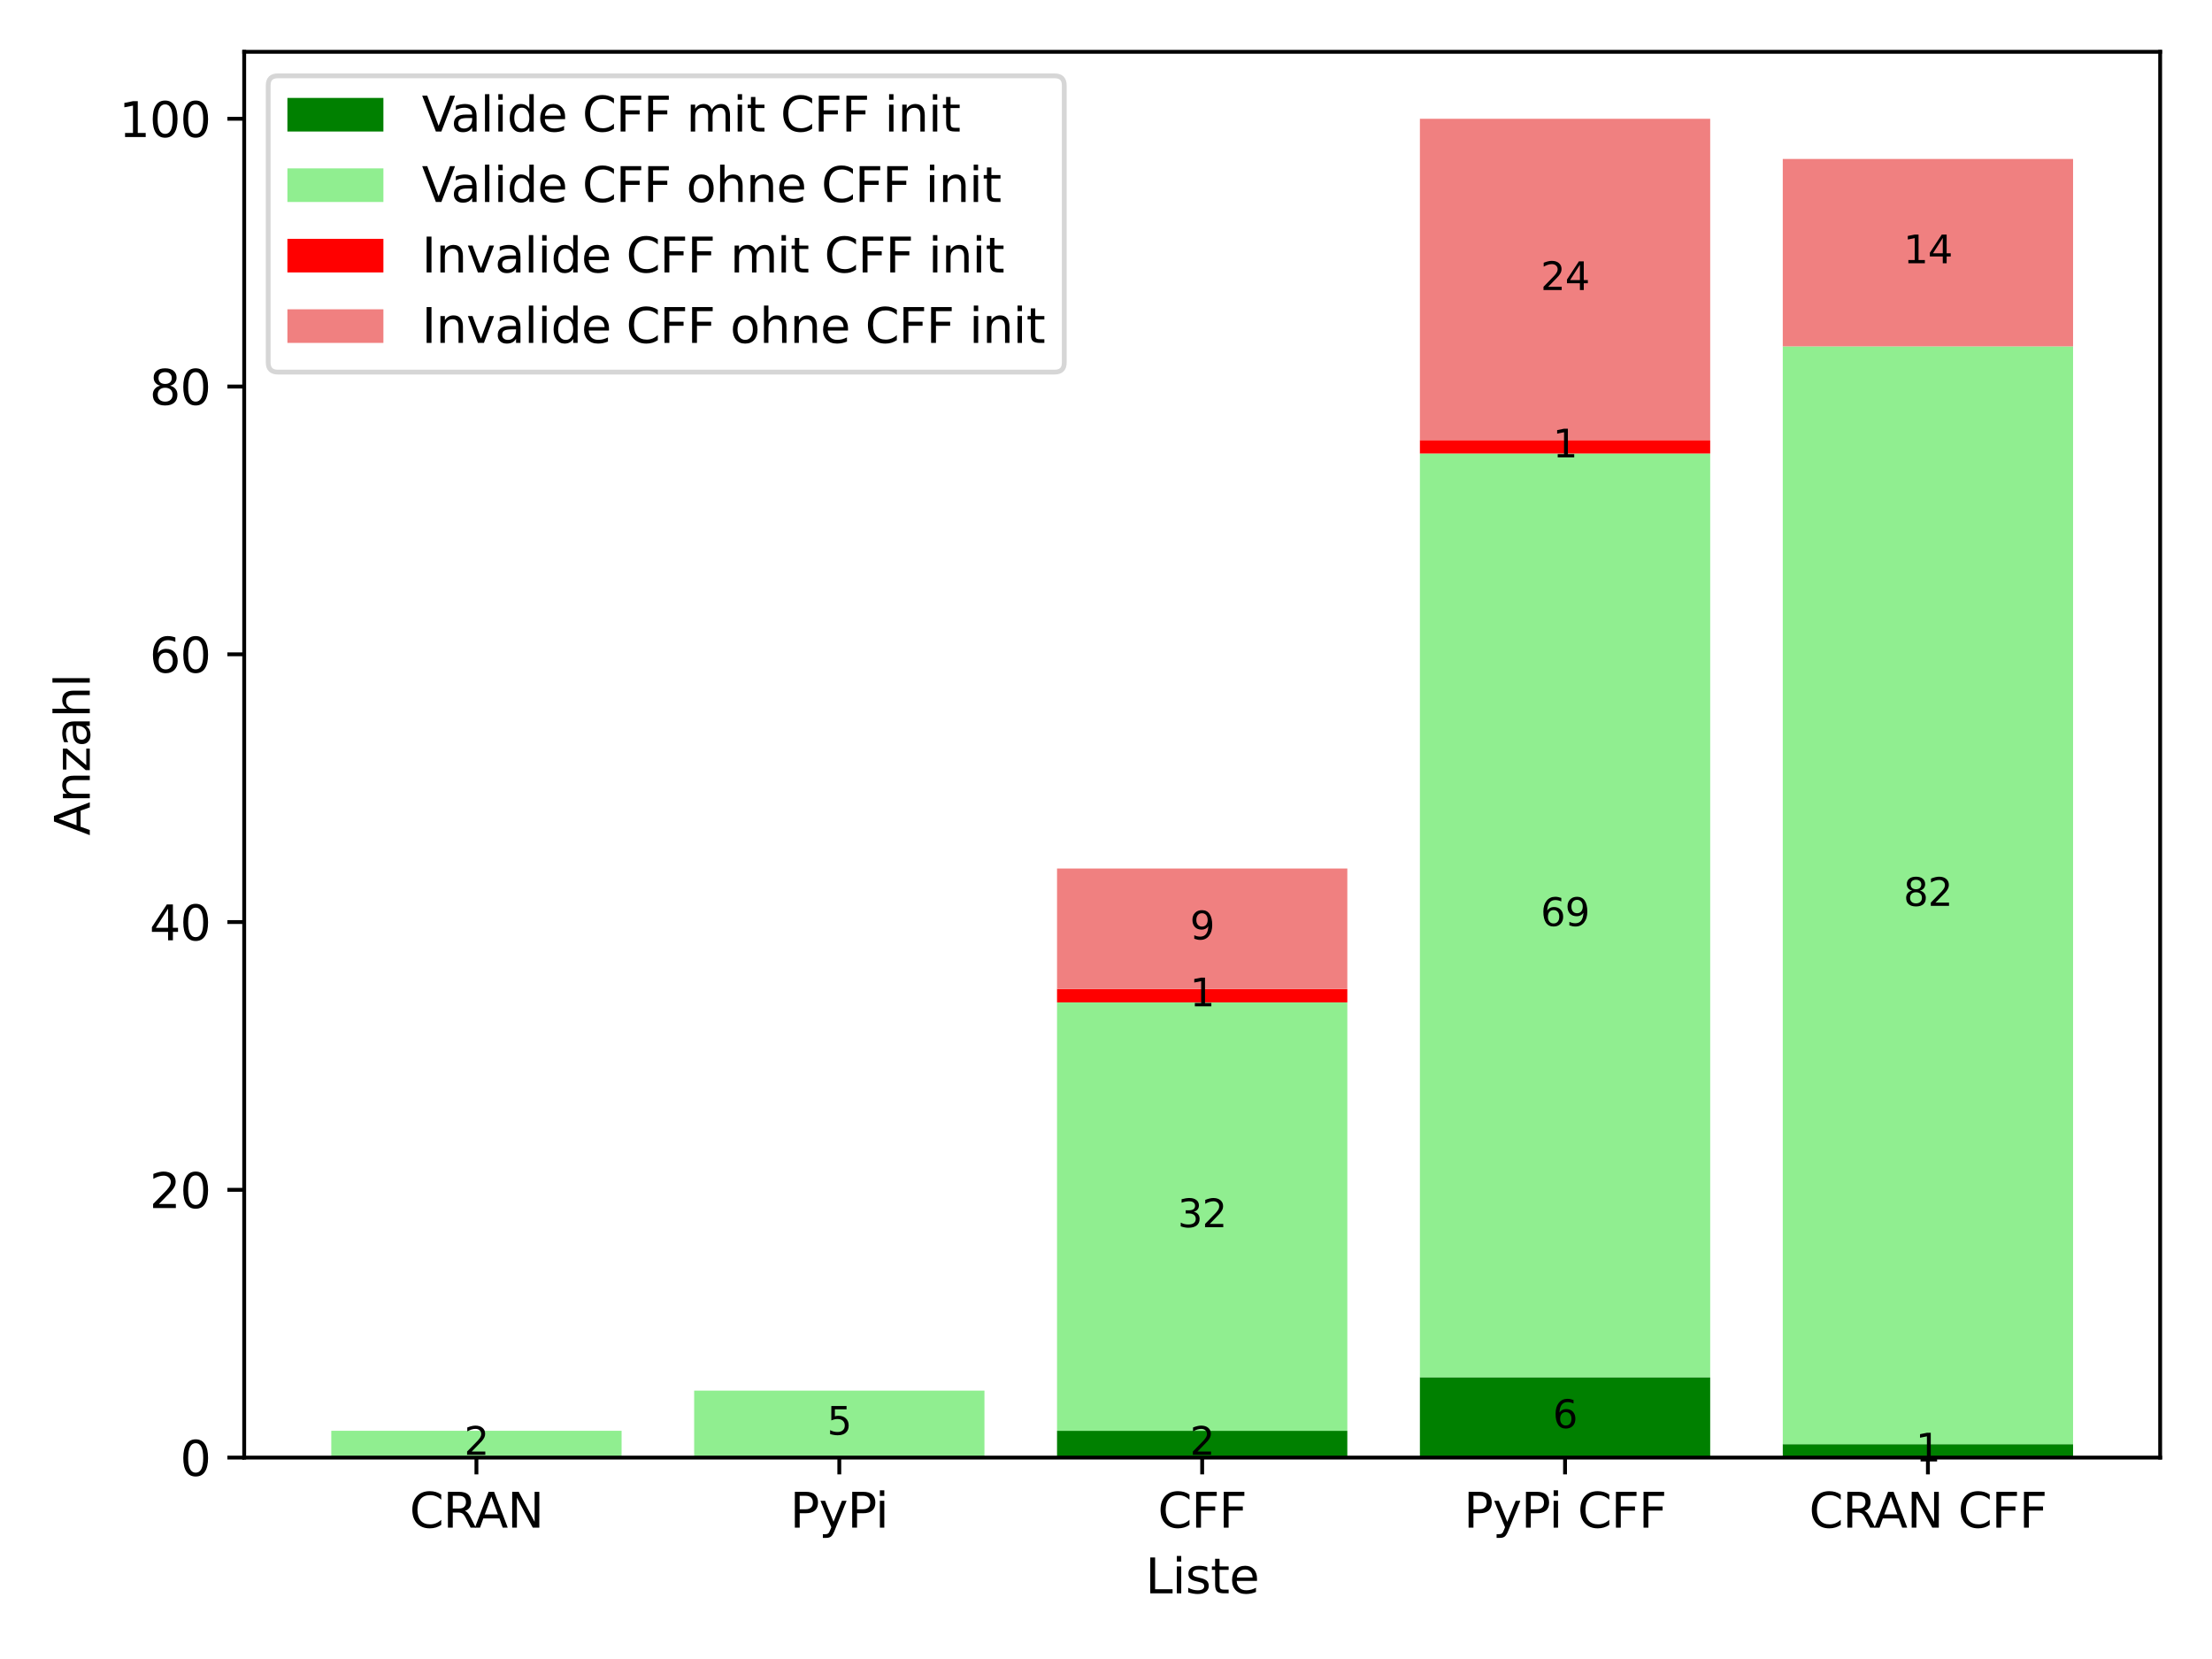 <?xml version="1.0" encoding="utf-8" standalone="no"?>
<!DOCTYPE svg PUBLIC "-//W3C//DTD SVG 1.1//EN"
  "http://www.w3.org/Graphics/SVG/1.1/DTD/svg11.dtd">
<svg xmlns:xlink="http://www.w3.org/1999/xlink" width="460.8pt" height="345.6pt" viewBox="0 0 460.8 345.6" xmlns="http://www.w3.org/2000/svg" version="1.1">
 <defs>
  <style type="text/css">*{stroke-linejoin: round; stroke-linecap: butt}</style>
 </defs>
 <g id="figure_1">
  <g id="patch_1">
   <path d="M 0 345.6 
L 460.8 345.6 
L 460.8 0 
L 0 0 
z
" style="fill: #ffffff"/>
  </g>
  <g id="axes_1">
   <g id="patch_2">
    <path d="M 50.87 303.64 
L 450 303.64 
L 450 10.8 
L 50.87 10.8 
z
" style="fill: #ffffff"/>
   </g>
   <g id="patch_3">
    <path d="M 69.012 303.64 
L 129.487 303.64 
L 129.487 303.64 
L 69.012 303.64 
z
" clip-path="url(#pb5e39af1fc)" style="fill: #008000"/>
   </g>
   <g id="patch_4">
    <path d="M 144.605 303.64 
L 205.079 303.64 
L 205.079 303.64 
L 144.605 303.64 
z
" clip-path="url(#pb5e39af1fc)" style="fill: #008000"/>
   </g>
   <g id="patch_5">
    <path d="M 220.198 303.64 
L 280.672 303.64 
L 280.672 298.062 
L 220.198 298.062 
z
" clip-path="url(#pb5e39af1fc)" style="fill: #008000"/>
   </g>
   <g id="patch_6">
    <path d="M 295.791 303.64 
L 356.265 303.64 
L 356.265 286.906 
L 295.791 286.906 
z
" clip-path="url(#pb5e39af1fc)" style="fill: #008000"/>
   </g>
   <g id="patch_7">
    <path d="M 371.383 303.64 
L 431.858 303.64 
L 431.858 300.851 
L 371.383 300.851 
z
" clip-path="url(#pb5e39af1fc)" style="fill: #008000"/>
   </g>
   <g id="patch_8">
    <path d="M 69.012 303.64 
L 129.487 303.64 
L 129.487 298.062 
L 69.012 298.062 
z
" clip-path="url(#pb5e39af1fc)" style="fill: #90ee90"/>
   </g>
   <g id="patch_9">
    <path d="M 144.605 303.64 
L 205.079 303.64 
L 205.079 289.695 
L 144.605 289.695 
z
" clip-path="url(#pb5e39af1fc)" style="fill: #90ee90"/>
   </g>
   <g id="patch_10">
    <path d="M 220.198 298.062 
L 280.672 298.062 
L 280.672 208.816 
L 220.198 208.816 
z
" clip-path="url(#pb5e39af1fc)" style="fill: #90ee90"/>
   </g>
   <g id="patch_11">
    <path d="M 295.791 286.906 
L 356.265 286.906 
L 356.265 94.469 
L 295.791 94.469 
z
" clip-path="url(#pb5e39af1fc)" style="fill: #90ee90"/>
   </g>
   <g id="patch_12">
    <path d="M 371.383 300.851 
L 431.858 300.851 
L 431.858 72.157 
L 371.383 72.157 
z
" clip-path="url(#pb5e39af1fc)" style="fill: #90ee90"/>
   </g>
   <g id="patch_13">
    <path d="M 69.012 298.062 
L 129.487 298.062 
L 129.487 298.062 
L 69.012 298.062 
z
" clip-path="url(#pb5e39af1fc)" style="fill: #ff0000"/>
   </g>
   <g id="patch_14">
    <path d="M 144.605 289.695 
L 205.079 289.695 
L 205.079 289.695 
L 144.605 289.695 
z
" clip-path="url(#pb5e39af1fc)" style="fill: #ff0000"/>
   </g>
   <g id="patch_15">
    <path d="M 220.198 208.816 
L 280.672 208.816 
L 280.672 206.027 
L 220.198 206.027 
z
" clip-path="url(#pb5e39af1fc)" style="fill: #ff0000"/>
   </g>
   <g id="patch_16">
    <path d="M 295.791 94.469 
L 356.265 94.469 
L 356.265 91.68 
L 295.791 91.68 
z
" clip-path="url(#pb5e39af1fc)" style="fill: #ff0000"/>
   </g>
   <g id="patch_17">
    <path d="M 371.383 72.157 
L 431.858 72.157 
L 431.858 72.157 
L 371.383 72.157 
z
" clip-path="url(#pb5e39af1fc)" style="fill: #ff0000"/>
   </g>
   <g id="patch_18">
    <path d="M 69.012 298.062 
L 129.487 298.062 
L 129.487 298.062 
L 69.012 298.062 
z
" clip-path="url(#pb5e39af1fc)" style="fill: #f08080"/>
   </g>
   <g id="patch_19">
    <path d="M 144.605 289.695 
L 205.079 289.695 
L 205.079 289.695 
L 144.605 289.695 
z
" clip-path="url(#pb5e39af1fc)" style="fill: #f08080"/>
   </g>
   <g id="patch_20">
    <path d="M 220.198 206.027 
L 280.672 206.027 
L 280.672 180.926 
L 220.198 180.926 
z
" clip-path="url(#pb5e39af1fc)" style="fill: #f08080"/>
   </g>
   <g id="patch_21">
    <path d="M 295.791 91.68 
L 356.265 91.68 
L 356.265 24.745 
L 295.791 24.745 
z
" clip-path="url(#pb5e39af1fc)" style="fill: #f08080"/>
   </g>
   <g id="patch_22">
    <path d="M 371.383 72.157 
L 431.858 72.157 
L 431.858 33.112 
L 371.383 33.112 
z
" clip-path="url(#pb5e39af1fc)" style="fill: #f08080"/>
   </g>
   <g id="matplotlib.axis_1">
    <g id="xtick_1">
     <g id="line2d_1">
      <defs>
       <path id="m0f7c970f9a" d="M 0 0 
L 0 3.5 
" style="stroke: #000000; stroke-width: 0.8"/>
      </defs>
      <g>
       <use xlink:href="#m0f7c970f9a" x="99.249" y="303.64" style="stroke: #000000; stroke-width: 0.8"/>
      </g>
     </g>
     <g id="text_1">
      <!-- CRAN -->
      <g transform="translate(85.323 318.238) scale(0.1 -0.1)">
       <defs>
        <path id="DejaVuSans-43" d="M 4122 4306 
L 4122 3641 
Q 3803 3938 3442 4084 
Q 3081 4231 2675 4231 
Q 1875 4231 1450 3742 
Q 1025 3253 1025 2328 
Q 1025 1406 1450 917 
Q 1875 428 2675 428 
Q 3081 428 3442 575 
Q 3803 722 4122 1019 
L 4122 359 
Q 3791 134 3420 21 
Q 3050 -91 2638 -91 
Q 1578 -91 968 557 
Q 359 1206 359 2328 
Q 359 3453 968 4101 
Q 1578 4750 2638 4750 
Q 3056 4750 3426 4639 
Q 3797 4528 4122 4306 
z
" transform="scale(0.016)"/>
        <path id="DejaVuSans-52" d="M 2841 2188 
Q 3044 2119 3236 1894 
Q 3428 1669 3622 1275 
L 4263 0 
L 3584 0 
L 2988 1197 
Q 2756 1666 2539 1819 
Q 2322 1972 1947 1972 
L 1259 1972 
L 1259 0 
L 628 0 
L 628 4666 
L 2053 4666 
Q 2853 4666 3247 4331 
Q 3641 3997 3641 3322 
Q 3641 2881 3436 2590 
Q 3231 2300 2841 2188 
z
M 1259 4147 
L 1259 2491 
L 2053 2491 
Q 2509 2491 2742 2702 
Q 2975 2913 2975 3322 
Q 2975 3731 2742 3939 
Q 2509 4147 2053 4147 
L 1259 4147 
z
" transform="scale(0.016)"/>
        <path id="DejaVuSans-41" d="M 2188 4044 
L 1331 1722 
L 3047 1722 
L 2188 4044 
z
M 1831 4666 
L 2547 4666 
L 4325 0 
L 3669 0 
L 3244 1197 
L 1141 1197 
L 716 0 
L 50 0 
L 1831 4666 
z
" transform="scale(0.016)"/>
        <path id="DejaVuSans-4e" d="M 628 4666 
L 1478 4666 
L 3547 763 
L 3547 4666 
L 4159 4666 
L 4159 0 
L 3309 0 
L 1241 3903 
L 1241 0 
L 628 0 
L 628 4666 
z
" transform="scale(0.016)"/>
       </defs>
       <use xlink:href="#DejaVuSans-43"/>
       <use xlink:href="#DejaVuSans-52" x="69.824"/>
       <use xlink:href="#DejaVuSans-41" x="135.307"/>
       <use xlink:href="#DejaVuSans-4e" x="203.715"/>
      </g>
     </g>
    </g>
    <g id="xtick_2">
     <g id="line2d_2">
      <g>
       <use xlink:href="#m0f7c970f9a" x="174.842" y="303.64" style="stroke: #000000; stroke-width: 0.8"/>
      </g>
     </g>
     <g id="text_2">
      <!-- PyPi -->
      <g transform="translate(164.577 318.238) scale(0.1 -0.1)">
       <defs>
        <path id="DejaVuSans-50" d="M 1259 4147 
L 1259 2394 
L 2053 2394 
Q 2494 2394 2734 2622 
Q 2975 2850 2975 3272 
Q 2975 3691 2734 3919 
Q 2494 4147 2053 4147 
L 1259 4147 
z
M 628 4666 
L 2053 4666 
Q 2838 4666 3239 4311 
Q 3641 3956 3641 3272 
Q 3641 2581 3239 2228 
Q 2838 1875 2053 1875 
L 1259 1875 
L 1259 0 
L 628 0 
L 628 4666 
z
" transform="scale(0.016)"/>
        <path id="DejaVuSans-79" d="M 2059 -325 
Q 1816 -950 1584 -1140 
Q 1353 -1331 966 -1331 
L 506 -1331 
L 506 -850 
L 844 -850 
Q 1081 -850 1212 -737 
Q 1344 -625 1503 -206 
L 1606 56 
L 191 3500 
L 800 3500 
L 1894 763 
L 2988 3500 
L 3597 3500 
L 2059 -325 
z
" transform="scale(0.016)"/>
        <path id="DejaVuSans-69" d="M 603 3500 
L 1178 3500 
L 1178 0 
L 603 0 
L 603 3500 
z
M 603 4863 
L 1178 4863 
L 1178 4134 
L 603 4134 
L 603 4863 
z
" transform="scale(0.016)"/>
       </defs>
       <use xlink:href="#DejaVuSans-50"/>
       <use xlink:href="#DejaVuSans-79" x="60.303"/>
       <use xlink:href="#DejaVuSans-50" x="119.482"/>
       <use xlink:href="#DejaVuSans-69" x="177.535"/>
      </g>
     </g>
    </g>
    <g id="xtick_3">
     <g id="line2d_3">
      <g>
       <use xlink:href="#m0f7c970f9a" x="250.435" y="303.64" style="stroke: #000000; stroke-width: 0.8"/>
      </g>
     </g>
     <g id="text_3">
      <!-- CFF -->
      <g transform="translate(241.192 318.238) scale(0.1 -0.1)">
       <defs>
        <path id="DejaVuSans-46" d="M 628 4666 
L 3309 4666 
L 3309 4134 
L 1259 4134 
L 1259 2759 
L 3109 2759 
L 3109 2228 
L 1259 2228 
L 1259 0 
L 628 0 
L 628 4666 
z
" transform="scale(0.016)"/>
       </defs>
       <use xlink:href="#DejaVuSans-43"/>
       <use xlink:href="#DejaVuSans-46" x="69.824"/>
       <use xlink:href="#DejaVuSans-46" x="127.344"/>
      </g>
     </g>
    </g>
    <g id="xtick_4">
     <g id="line2d_4">
      <g>
       <use xlink:href="#m0f7c970f9a" x="326.028" y="303.64" style="stroke: #000000; stroke-width: 0.8"/>
      </g>
     </g>
     <g id="text_4">
      <!-- PyPi CFF -->
      <g transform="translate(304.93 318.238) scale(0.1 -0.1)">
       <defs>
        <path id="DejaVuSans-20" transform="scale(0.016)"/>
       </defs>
       <use xlink:href="#DejaVuSans-50"/>
       <use xlink:href="#DejaVuSans-79" x="60.303"/>
       <use xlink:href="#DejaVuSans-50" x="119.482"/>
       <use xlink:href="#DejaVuSans-69" x="177.535"/>
       <use xlink:href="#DejaVuSans-20" x="205.318"/>
       <use xlink:href="#DejaVuSans-43" x="237.105"/>
       <use xlink:href="#DejaVuSans-46" x="306.93"/>
       <use xlink:href="#DejaVuSans-46" x="364.449"/>
      </g>
     </g>
    </g>
    <g id="xtick_5">
     <g id="line2d_5">
      <g>
       <use xlink:href="#m0f7c970f9a" x="401.621" y="303.64" style="stroke: #000000; stroke-width: 0.8"/>
      </g>
     </g>
     <g id="text_5">
      <!-- CRAN CFF -->
      <g transform="translate(376.862 318.238) scale(0.1 -0.1)">
       <use xlink:href="#DejaVuSans-43"/>
       <use xlink:href="#DejaVuSans-52" x="69.824"/>
       <use xlink:href="#DejaVuSans-41" x="135.307"/>
       <use xlink:href="#DejaVuSans-4e" x="203.715"/>
       <use xlink:href="#DejaVuSans-20" x="278.52"/>
       <use xlink:href="#DejaVuSans-43" x="310.307"/>
       <use xlink:href="#DejaVuSans-46" x="380.131"/>
       <use xlink:href="#DejaVuSans-46" x="437.65"/>
      </g>
     </g>
    </g>
    <g id="text_6">
     <!-- Liste -->
     <g transform="translate(238.619 331.917) scale(0.1 -0.1)">
      <defs>
       <path id="DejaVuSans-4c" d="M 628 4666 
L 1259 4666 
L 1259 531 
L 3531 531 
L 3531 0 
L 628 0 
L 628 4666 
z
" transform="scale(0.016)"/>
       <path id="DejaVuSans-73" d="M 2834 3397 
L 2834 2853 
Q 2591 2978 2328 3040 
Q 2066 3103 1784 3103 
Q 1356 3103 1142 2972 
Q 928 2841 928 2578 
Q 928 2378 1081 2264 
Q 1234 2150 1697 2047 
L 1894 2003 
Q 2506 1872 2764 1633 
Q 3022 1394 3022 966 
Q 3022 478 2636 193 
Q 2250 -91 1575 -91 
Q 1294 -91 989 -36 
Q 684 19 347 128 
L 347 722 
Q 666 556 975 473 
Q 1284 391 1588 391 
Q 1994 391 2212 530 
Q 2431 669 2431 922 
Q 2431 1156 2273 1281 
Q 2116 1406 1581 1522 
L 1381 1569 
Q 847 1681 609 1914 
Q 372 2147 372 2553 
Q 372 3047 722 3315 
Q 1072 3584 1716 3584 
Q 2034 3584 2315 3537 
Q 2597 3491 2834 3397 
z
" transform="scale(0.016)"/>
       <path id="DejaVuSans-74" d="M 1172 4494 
L 1172 3500 
L 2356 3500 
L 2356 3053 
L 1172 3053 
L 1172 1153 
Q 1172 725 1289 603 
Q 1406 481 1766 481 
L 2356 481 
L 2356 0 
L 1766 0 
Q 1100 0 847 248 
Q 594 497 594 1153 
L 594 3053 
L 172 3053 
L 172 3500 
L 594 3500 
L 594 4494 
L 1172 4494 
z
" transform="scale(0.016)"/>
       <path id="DejaVuSans-65" d="M 3597 1894 
L 3597 1613 
L 953 1613 
Q 991 1019 1311 708 
Q 1631 397 2203 397 
Q 2534 397 2845 478 
Q 3156 559 3463 722 
L 3463 178 
Q 3153 47 2828 -22 
Q 2503 -91 2169 -91 
Q 1331 -91 842 396 
Q 353 884 353 1716 
Q 353 2575 817 3079 
Q 1281 3584 2069 3584 
Q 2775 3584 3186 3129 
Q 3597 2675 3597 1894 
z
M 3022 2063 
Q 3016 2534 2758 2815 
Q 2500 3097 2075 3097 
Q 1594 3097 1305 2825 
Q 1016 2553 972 2059 
L 3022 2063 
z
" transform="scale(0.016)"/>
      </defs>
      <use xlink:href="#DejaVuSans-4c"/>
      <use xlink:href="#DejaVuSans-69" x="55.713"/>
      <use xlink:href="#DejaVuSans-73" x="83.496"/>
      <use xlink:href="#DejaVuSans-74" x="135.596"/>
      <use xlink:href="#DejaVuSans-65" x="174.805"/>
     </g>
    </g>
   </g>
   <g id="matplotlib.axis_2">
    <g id="ytick_1">
     <g id="line2d_6">
      <defs>
       <path id="m0995d65a97" d="M 0 0 
L -3.5 0 
" style="stroke: #000000; stroke-width: 0.8"/>
      </defs>
      <g>
       <use xlink:href="#m0995d65a97" x="50.87" y="303.64" style="stroke: #000000; stroke-width: 0.8"/>
      </g>
     </g>
     <g id="text_7">
      <!-- 0 -->
      <g transform="translate(37.508 307.439) scale(0.1 -0.1)">
       <defs>
        <path id="DejaVuSans-30" d="M 2034 4250 
Q 1547 4250 1301 3770 
Q 1056 3291 1056 2328 
Q 1056 1369 1301 889 
Q 1547 409 2034 409 
Q 2525 409 2770 889 
Q 3016 1369 3016 2328 
Q 3016 3291 2770 3770 
Q 2525 4250 2034 4250 
z
M 2034 4750 
Q 2819 4750 3233 4129 
Q 3647 3509 3647 2328 
Q 3647 1150 3233 529 
Q 2819 -91 2034 -91 
Q 1250 -91 836 529 
Q 422 1150 422 2328 
Q 422 3509 836 4129 
Q 1250 4750 2034 4750 
z
" transform="scale(0.016)"/>
       </defs>
       <use xlink:href="#DejaVuSans-30"/>
      </g>
     </g>
    </g>
    <g id="ytick_2">
     <g id="line2d_7">
      <g>
       <use xlink:href="#m0995d65a97" x="50.87" y="247.861" style="stroke: #000000; stroke-width: 0.8"/>
      </g>
     </g>
     <g id="text_8">
      <!-- 20 -->
      <g transform="translate(31.145 251.66) scale(0.1 -0.1)">
       <defs>
        <path id="DejaVuSans-32" d="M 1228 531 
L 3431 531 
L 3431 0 
L 469 0 
L 469 531 
Q 828 903 1448 1529 
Q 2069 2156 2228 2338 
Q 2531 2678 2651 2914 
Q 2772 3150 2772 3378 
Q 2772 3750 2511 3984 
Q 2250 4219 1831 4219 
Q 1534 4219 1204 4116 
Q 875 4013 500 3803 
L 500 4441 
Q 881 4594 1212 4672 
Q 1544 4750 1819 4750 
Q 2544 4750 2975 4387 
Q 3406 4025 3406 3419 
Q 3406 3131 3298 2873 
Q 3191 2616 2906 2266 
Q 2828 2175 2409 1742 
Q 1991 1309 1228 531 
z
" transform="scale(0.016)"/>
       </defs>
       <use xlink:href="#DejaVuSans-32"/>
       <use xlink:href="#DejaVuSans-30" x="63.623"/>
      </g>
     </g>
    </g>
    <g id="ytick_3">
     <g id="line2d_8">
      <g>
       <use xlink:href="#m0995d65a97" x="50.87" y="192.082" style="stroke: #000000; stroke-width: 0.8"/>
      </g>
     </g>
     <g id="text_9">
      <!-- 40 -->
      <g transform="translate(31.145 195.881) scale(0.1 -0.1)">
       <defs>
        <path id="DejaVuSans-34" d="M 2419 4116 
L 825 1625 
L 2419 1625 
L 2419 4116 
z
M 2253 4666 
L 3047 4666 
L 3047 1625 
L 3713 1625 
L 3713 1100 
L 3047 1100 
L 3047 0 
L 2419 0 
L 2419 1100 
L 313 1100 
L 313 1709 
L 2253 4666 
z
" transform="scale(0.016)"/>
       </defs>
       <use xlink:href="#DejaVuSans-34"/>
       <use xlink:href="#DejaVuSans-30" x="63.623"/>
      </g>
     </g>
    </g>
    <g id="ytick_4">
     <g id="line2d_9">
      <g>
       <use xlink:href="#m0995d65a97" x="50.87" y="136.303" style="stroke: #000000; stroke-width: 0.8"/>
      </g>
     </g>
     <g id="text_10">
      <!-- 60 -->
      <g transform="translate(31.145 140.102) scale(0.1 -0.1)">
       <defs>
        <path id="DejaVuSans-36" d="M 2113 2584 
Q 1688 2584 1439 2293 
Q 1191 2003 1191 1497 
Q 1191 994 1439 701 
Q 1688 409 2113 409 
Q 2538 409 2786 701 
Q 3034 994 3034 1497 
Q 3034 2003 2786 2293 
Q 2538 2584 2113 2584 
z
M 3366 4563 
L 3366 3988 
Q 3128 4100 2886 4159 
Q 2644 4219 2406 4219 
Q 1781 4219 1451 3797 
Q 1122 3375 1075 2522 
Q 1259 2794 1537 2939 
Q 1816 3084 2150 3084 
Q 2853 3084 3261 2657 
Q 3669 2231 3669 1497 
Q 3669 778 3244 343 
Q 2819 -91 2113 -91 
Q 1303 -91 875 529 
Q 447 1150 447 2328 
Q 447 3434 972 4092 
Q 1497 4750 2381 4750 
Q 2619 4750 2861 4703 
Q 3103 4656 3366 4563 
z
" transform="scale(0.016)"/>
       </defs>
       <use xlink:href="#DejaVuSans-36"/>
       <use xlink:href="#DejaVuSans-30" x="63.623"/>
      </g>
     </g>
    </g>
    <g id="ytick_5">
     <g id="line2d_10">
      <g>
       <use xlink:href="#m0995d65a97" x="50.87" y="80.524" style="stroke: #000000; stroke-width: 0.8"/>
      </g>
     </g>
     <g id="text_11">
      <!-- 80 -->
      <g transform="translate(31.145 84.323) scale(0.1 -0.1)">
       <defs>
        <path id="DejaVuSans-38" d="M 2034 2216 
Q 1584 2216 1326 1975 
Q 1069 1734 1069 1313 
Q 1069 891 1326 650 
Q 1584 409 2034 409 
Q 2484 409 2743 651 
Q 3003 894 3003 1313 
Q 3003 1734 2745 1975 
Q 2488 2216 2034 2216 
z
M 1403 2484 
Q 997 2584 770 2862 
Q 544 3141 544 3541 
Q 544 4100 942 4425 
Q 1341 4750 2034 4750 
Q 2731 4750 3128 4425 
Q 3525 4100 3525 3541 
Q 3525 3141 3298 2862 
Q 3072 2584 2669 2484 
Q 3125 2378 3379 2068 
Q 3634 1759 3634 1313 
Q 3634 634 3220 271 
Q 2806 -91 2034 -91 
Q 1263 -91 848 271 
Q 434 634 434 1313 
Q 434 1759 690 2068 
Q 947 2378 1403 2484 
z
M 1172 3481 
Q 1172 3119 1398 2916 
Q 1625 2713 2034 2713 
Q 2441 2713 2670 2916 
Q 2900 3119 2900 3481 
Q 2900 3844 2670 4047 
Q 2441 4250 2034 4250 
Q 1625 4250 1398 4047 
Q 1172 3844 1172 3481 
z
" transform="scale(0.016)"/>
       </defs>
       <use xlink:href="#DejaVuSans-38"/>
       <use xlink:href="#DejaVuSans-30" x="63.623"/>
      </g>
     </g>
    </g>
    <g id="ytick_6">
     <g id="line2d_11">
      <g>
       <use xlink:href="#m0995d65a97" x="50.87" y="24.745" style="stroke: #000000; stroke-width: 0.8"/>
      </g>
     </g>
     <g id="text_12">
      <!-- 100 -->
      <g transform="translate(24.782 28.544) scale(0.1 -0.1)">
       <defs>
        <path id="DejaVuSans-31" d="M 794 531 
L 1825 531 
L 1825 4091 
L 703 3866 
L 703 4441 
L 1819 4666 
L 2450 4666 
L 2450 531 
L 3481 531 
L 3481 0 
L 794 0 
L 794 531 
z
" transform="scale(0.016)"/>
       </defs>
       <use xlink:href="#DejaVuSans-31"/>
       <use xlink:href="#DejaVuSans-30" x="63.623"/>
       <use xlink:href="#DejaVuSans-30" x="127.246"/>
      </g>
     </g>
    </g>
    <g id="text_13">
     <!-- Anzahl -->
     <g transform="translate(18.703 174.055) rotate(-90) scale(0.1 -0.1)">
      <defs>
       <path id="DejaVuSans-6e" d="M 3513 2113 
L 3513 0 
L 2938 0 
L 2938 2094 
Q 2938 2591 2744 2837 
Q 2550 3084 2163 3084 
Q 1697 3084 1428 2787 
Q 1159 2491 1159 1978 
L 1159 0 
L 581 0 
L 581 3500 
L 1159 3500 
L 1159 2956 
Q 1366 3272 1645 3428 
Q 1925 3584 2291 3584 
Q 2894 3584 3203 3211 
Q 3513 2838 3513 2113 
z
" transform="scale(0.016)"/>
       <path id="DejaVuSans-7a" d="M 353 3500 
L 3084 3500 
L 3084 2975 
L 922 459 
L 3084 459 
L 3084 0 
L 275 0 
L 275 525 
L 2438 3041 
L 353 3041 
L 353 3500 
z
" transform="scale(0.016)"/>
       <path id="DejaVuSans-61" d="M 2194 1759 
Q 1497 1759 1228 1600 
Q 959 1441 959 1056 
Q 959 750 1161 570 
Q 1363 391 1709 391 
Q 2188 391 2477 730 
Q 2766 1069 2766 1631 
L 2766 1759 
L 2194 1759 
z
M 3341 1997 
L 3341 0 
L 2766 0 
L 2766 531 
Q 2569 213 2275 61 
Q 1981 -91 1556 -91 
Q 1019 -91 701 211 
Q 384 513 384 1019 
Q 384 1609 779 1909 
Q 1175 2209 1959 2209 
L 2766 2209 
L 2766 2266 
Q 2766 2663 2505 2880 
Q 2244 3097 1772 3097 
Q 1472 3097 1187 3025 
Q 903 2953 641 2809 
L 641 3341 
Q 956 3463 1253 3523 
Q 1550 3584 1831 3584 
Q 2591 3584 2966 3190 
Q 3341 2797 3341 1997 
z
" transform="scale(0.016)"/>
       <path id="DejaVuSans-68" d="M 3513 2113 
L 3513 0 
L 2938 0 
L 2938 2094 
Q 2938 2591 2744 2837 
Q 2550 3084 2163 3084 
Q 1697 3084 1428 2787 
Q 1159 2491 1159 1978 
L 1159 0 
L 581 0 
L 581 4863 
L 1159 4863 
L 1159 2956 
Q 1366 3272 1645 3428 
Q 1925 3584 2291 3584 
Q 2894 3584 3203 3211 
Q 3513 2838 3513 2113 
z
" transform="scale(0.016)"/>
       <path id="DejaVuSans-6c" d="M 603 4863 
L 1178 4863 
L 1178 0 
L 603 0 
L 603 4863 
z
" transform="scale(0.016)"/>
      </defs>
      <use xlink:href="#DejaVuSans-41"/>
      <use xlink:href="#DejaVuSans-6e" x="68.408"/>
      <use xlink:href="#DejaVuSans-7a" x="131.787"/>
      <use xlink:href="#DejaVuSans-61" x="184.277"/>
      <use xlink:href="#DejaVuSans-68" x="245.557"/>
      <use xlink:href="#DejaVuSans-6c" x="308.936"/>
     </g>
    </g>
   </g>
   <g id="patch_23">
    <path d="M 50.87 303.64 
L 50.87 10.8 
" style="fill: none; stroke: #000000; stroke-width: 0.8; stroke-linejoin: miter; stroke-linecap: square"/>
   </g>
   <g id="patch_24">
    <path d="M 450 303.64 
L 450 10.8 
" style="fill: none; stroke: #000000; stroke-width: 0.8; stroke-linejoin: miter; stroke-linecap: square"/>
   </g>
   <g id="patch_25">
    <path d="M 50.87 303.64 
L 450 303.64 
" style="fill: none; stroke: #000000; stroke-width: 0.8; stroke-linejoin: miter; stroke-linecap: square"/>
   </g>
   <g id="patch_26">
    <path d="M 50.87 10.8 
L 450 10.8 
" style="fill: none; stroke: #000000; stroke-width: 0.8; stroke-linejoin: miter; stroke-linecap: square"/>
   </g>
   <g id="text_14">
    <!-- 2 -->
    <g transform="translate(247.89 303.059) scale(0.08 -0.08)">
     <use xlink:href="#DejaVuSans-32"/>
    </g>
   </g>
   <g id="text_15">
    <!-- 6 -->
    <g transform="translate(323.483 297.481) scale(0.08 -0.08)">
     <use xlink:href="#DejaVuSans-36"/>
    </g>
   </g>
   <g id="text_16">
    <!-- 1 -->
    <g transform="translate(399.076 304.453) scale(0.08 -0.08)">
     <use xlink:href="#DejaVuSans-31"/>
    </g>
   </g>
   <g id="text_17">
    <!-- 2 -->
    <g transform="translate(96.704 303.059) scale(0.08 -0.08)">
     <use xlink:href="#DejaVuSans-32"/>
    </g>
   </g>
   <g id="text_18">
    <!-- 5 -->
    <g transform="translate(172.297 298.875) scale(0.08 -0.08)">
     <defs>
      <path id="DejaVuSans-35" d="M 691 4666 
L 3169 4666 
L 3169 4134 
L 1269 4134 
L 1269 2991 
Q 1406 3038 1543 3061 
Q 1681 3084 1819 3084 
Q 2600 3084 3056 2656 
Q 3513 2228 3513 1497 
Q 3513 744 3044 326 
Q 2575 -91 1722 -91 
Q 1428 -91 1123 -41 
Q 819 9 494 109 
L 494 744 
Q 775 591 1075 516 
Q 1375 441 1709 441 
Q 2250 441 2565 725 
Q 2881 1009 2881 1497 
Q 2881 1984 2565 2268 
Q 2250 2553 1709 2553 
Q 1456 2553 1204 2497 
Q 953 2441 691 2322 
L 691 4666 
z
" transform="scale(0.016)"/>
     </defs>
     <use xlink:href="#DejaVuSans-35"/>
    </g>
   </g>
   <g id="text_19">
    <!-- 32 -->
    <g transform="translate(245.345 255.646) scale(0.08 -0.08)">
     <defs>
      <path id="DejaVuSans-33" d="M 2597 2516 
Q 3050 2419 3304 2112 
Q 3559 1806 3559 1356 
Q 3559 666 3084 287 
Q 2609 -91 1734 -91 
Q 1441 -91 1130 -33 
Q 819 25 488 141 
L 488 750 
Q 750 597 1062 519 
Q 1375 441 1716 441 
Q 2309 441 2620 675 
Q 2931 909 2931 1356 
Q 2931 1769 2642 2001 
Q 2353 2234 1838 2234 
L 1294 2234 
L 1294 2753 
L 1863 2753 
Q 2328 2753 2575 2939 
Q 2822 3125 2822 3475 
Q 2822 3834 2567 4026 
Q 2313 4219 1838 4219 
Q 1578 4219 1281 4162 
Q 984 4106 628 3988 
L 628 4550 
Q 988 4650 1302 4700 
Q 1616 4750 1894 4750 
Q 2613 4750 3031 4423 
Q 3450 4097 3450 3541 
Q 3450 3153 3228 2886 
Q 3006 2619 2597 2516 
z
" transform="scale(0.016)"/>
     </defs>
     <use xlink:href="#DejaVuSans-33"/>
     <use xlink:href="#DejaVuSans-32" x="63.623"/>
    </g>
   </g>
   <g id="text_20">
    <!-- 69 -->
    <g transform="translate(320.938 192.895) scale(0.08 -0.08)">
     <defs>
      <path id="DejaVuSans-39" d="M 703 97 
L 703 672 
Q 941 559 1184 500 
Q 1428 441 1663 441 
Q 2288 441 2617 861 
Q 2947 1281 2994 2138 
Q 2813 1869 2534 1725 
Q 2256 1581 1919 1581 
Q 1219 1581 811 2004 
Q 403 2428 403 3163 
Q 403 3881 828 4315 
Q 1253 4750 1959 4750 
Q 2769 4750 3195 4129 
Q 3622 3509 3622 2328 
Q 3622 1225 3098 567 
Q 2575 -91 1691 -91 
Q 1453 -91 1209 -44 
Q 966 3 703 97 
z
M 1959 2075 
Q 2384 2075 2632 2365 
Q 2881 2656 2881 3163 
Q 2881 3666 2632 3958 
Q 2384 4250 1959 4250 
Q 1534 4250 1286 3958 
Q 1038 3666 1038 3163 
Q 1038 2656 1286 2365 
Q 1534 2075 1959 2075 
z
" transform="scale(0.016)"/>
     </defs>
     <use xlink:href="#DejaVuSans-36"/>
     <use xlink:href="#DejaVuSans-39" x="63.623"/>
    </g>
   </g>
   <g id="text_21">
    <!-- 82 -->
    <g transform="translate(396.531 188.712) scale(0.08 -0.08)">
     <use xlink:href="#DejaVuSans-38"/>
     <use xlink:href="#DejaVuSans-32" x="63.623"/>
    </g>
   </g>
   <g id="text_22">
    <!-- 1 -->
    <g transform="translate(247.89 209.629) scale(0.08 -0.08)">
     <use xlink:href="#DejaVuSans-31"/>
    </g>
   </g>
   <g id="text_23">
    <!-- 1 -->
    <g transform="translate(323.483 95.282) scale(0.08 -0.08)">
     <use xlink:href="#DejaVuSans-31"/>
    </g>
   </g>
   <g id="text_24">
    <!-- 9 -->
    <g transform="translate(247.89 195.684) scale(0.08 -0.08)">
     <use xlink:href="#DejaVuSans-39"/>
    </g>
   </g>
   <g id="text_25">
    <!-- 24 -->
    <g transform="translate(320.938 60.42) scale(0.08 -0.08)">
     <use xlink:href="#DejaVuSans-32"/>
     <use xlink:href="#DejaVuSans-34" x="63.623"/>
    </g>
   </g>
   <g id="text_26">
    <!-- 14 -->
    <g transform="translate(396.531 54.842) scale(0.08 -0.08)">
     <use xlink:href="#DejaVuSans-31"/>
     <use xlink:href="#DejaVuSans-34" x="63.623"/>
    </g>
   </g>
   <g id="legend_1">
    <g id="patch_27">
     <path d="M 57.87 77.513 
L 219.708 77.513 
Q 221.708 77.513 221.708 75.513 
L 221.708 17.8 
Q 221.708 15.8 219.708 15.8 
L 57.87 15.8 
Q 55.87 15.8 55.87 17.8 
L 55.87 75.513 
Q 55.87 77.513 57.87 77.513 
z
" style="fill: #ffffff; opacity: 0.8; stroke: #cccccc; stroke-linejoin: miter"/>
    </g>
    <g id="patch_28">
     <path d="M 59.87 27.398 
L 79.87 27.398 
L 79.87 20.398 
L 59.87 20.398 
z
" style="fill: #008000"/>
    </g>
    <g id="text_27">
     <!-- Valide CFF mit CFF init -->
     <g transform="translate(87.87 27.398) scale(0.1 -0.1)">
      <defs>
       <path id="DejaVuSans-56" d="M 1831 0 
L 50 4666 
L 709 4666 
L 2188 738 
L 3669 4666 
L 4325 4666 
L 2547 0 
L 1831 0 
z
" transform="scale(0.016)"/>
       <path id="DejaVuSans-64" d="M 2906 2969 
L 2906 4863 
L 3481 4863 
L 3481 0 
L 2906 0 
L 2906 525 
Q 2725 213 2448 61 
Q 2172 -91 1784 -91 
Q 1150 -91 751 415 
Q 353 922 353 1747 
Q 353 2572 751 3078 
Q 1150 3584 1784 3584 
Q 2172 3584 2448 3432 
Q 2725 3281 2906 2969 
z
M 947 1747 
Q 947 1113 1208 752 
Q 1469 391 1925 391 
Q 2381 391 2643 752 
Q 2906 1113 2906 1747 
Q 2906 2381 2643 2742 
Q 2381 3103 1925 3103 
Q 1469 3103 1208 2742 
Q 947 2381 947 1747 
z
" transform="scale(0.016)"/>
       <path id="DejaVuSans-6d" d="M 3328 2828 
Q 3544 3216 3844 3400 
Q 4144 3584 4550 3584 
Q 5097 3584 5394 3201 
Q 5691 2819 5691 2113 
L 5691 0 
L 5113 0 
L 5113 2094 
Q 5113 2597 4934 2840 
Q 4756 3084 4391 3084 
Q 3944 3084 3684 2787 
Q 3425 2491 3425 1978 
L 3425 0 
L 2847 0 
L 2847 2094 
Q 2847 2600 2669 2842 
Q 2491 3084 2119 3084 
Q 1678 3084 1418 2786 
Q 1159 2488 1159 1978 
L 1159 0 
L 581 0 
L 581 3500 
L 1159 3500 
L 1159 2956 
Q 1356 3278 1631 3431 
Q 1906 3584 2284 3584 
Q 2666 3584 2933 3390 
Q 3200 3197 3328 2828 
z
" transform="scale(0.016)"/>
      </defs>
      <use xlink:href="#DejaVuSans-56"/>
      <use xlink:href="#DejaVuSans-61" x="60.658"/>
      <use xlink:href="#DejaVuSans-6c" x="121.938"/>
      <use xlink:href="#DejaVuSans-69" x="149.721"/>
      <use xlink:href="#DejaVuSans-64" x="177.504"/>
      <use xlink:href="#DejaVuSans-65" x="240.98"/>
      <use xlink:href="#DejaVuSans-20" x="302.504"/>
      <use xlink:href="#DejaVuSans-43" x="334.291"/>
      <use xlink:href="#DejaVuSans-46" x="404.115"/>
      <use xlink:href="#DejaVuSans-46" x="461.635"/>
      <use xlink:href="#DejaVuSans-20" x="519.154"/>
      <use xlink:href="#DejaVuSans-6d" x="550.941"/>
      <use xlink:href="#DejaVuSans-69" x="648.354"/>
      <use xlink:href="#DejaVuSans-74" x="676.137"/>
      <use xlink:href="#DejaVuSans-20" x="715.346"/>
      <use xlink:href="#DejaVuSans-43" x="747.133"/>
      <use xlink:href="#DejaVuSans-46" x="816.957"/>
      <use xlink:href="#DejaVuSans-46" x="874.477"/>
      <use xlink:href="#DejaVuSans-20" x="931.996"/>
      <use xlink:href="#DejaVuSans-69" x="963.783"/>
      <use xlink:href="#DejaVuSans-6e" x="991.566"/>
      <use xlink:href="#DejaVuSans-69" x="1054.945"/>
      <use xlink:href="#DejaVuSans-74" x="1082.729"/>
     </g>
    </g>
    <g id="patch_29">
     <path d="M 59.87 42.077 
L 79.87 42.077 
L 79.87 35.077 
L 59.87 35.077 
z
" style="fill: #90ee90"/>
    </g>
    <g id="text_28">
     <!-- Valide CFF ohne CFF init -->
     <g transform="translate(87.87 42.077) scale(0.1 -0.1)">
      <defs>
       <path id="DejaVuSans-6f" d="M 1959 3097 
Q 1497 3097 1228 2736 
Q 959 2375 959 1747 
Q 959 1119 1226 758 
Q 1494 397 1959 397 
Q 2419 397 2687 759 
Q 2956 1122 2956 1747 
Q 2956 2369 2687 2733 
Q 2419 3097 1959 3097 
z
M 1959 3584 
Q 2709 3584 3137 3096 
Q 3566 2609 3566 1747 
Q 3566 888 3137 398 
Q 2709 -91 1959 -91 
Q 1206 -91 779 398 
Q 353 888 353 1747 
Q 353 2609 779 3096 
Q 1206 3584 1959 3584 
z
" transform="scale(0.016)"/>
      </defs>
      <use xlink:href="#DejaVuSans-56"/>
      <use xlink:href="#DejaVuSans-61" x="60.658"/>
      <use xlink:href="#DejaVuSans-6c" x="121.938"/>
      <use xlink:href="#DejaVuSans-69" x="149.721"/>
      <use xlink:href="#DejaVuSans-64" x="177.504"/>
      <use xlink:href="#DejaVuSans-65" x="240.98"/>
      <use xlink:href="#DejaVuSans-20" x="302.504"/>
      <use xlink:href="#DejaVuSans-43" x="334.291"/>
      <use xlink:href="#DejaVuSans-46" x="404.115"/>
      <use xlink:href="#DejaVuSans-46" x="461.635"/>
      <use xlink:href="#DejaVuSans-20" x="519.154"/>
      <use xlink:href="#DejaVuSans-6f" x="550.941"/>
      <use xlink:href="#DejaVuSans-68" x="612.123"/>
      <use xlink:href="#DejaVuSans-6e" x="675.502"/>
      <use xlink:href="#DejaVuSans-65" x="738.881"/>
      <use xlink:href="#DejaVuSans-20" x="800.404"/>
      <use xlink:href="#DejaVuSans-43" x="832.191"/>
      <use xlink:href="#DejaVuSans-46" x="902.016"/>
      <use xlink:href="#DejaVuSans-46" x="959.535"/>
      <use xlink:href="#DejaVuSans-20" x="1017.055"/>
      <use xlink:href="#DejaVuSans-69" x="1048.842"/>
      <use xlink:href="#DejaVuSans-6e" x="1076.625"/>
      <use xlink:href="#DejaVuSans-69" x="1140.004"/>
      <use xlink:href="#DejaVuSans-74" x="1167.787"/>
     </g>
    </g>
    <g id="patch_30">
     <path d="M 59.87 56.755 
L 79.87 56.755 
L 79.87 49.755 
L 59.87 49.755 
z
" style="fill: #ff0000"/>
    </g>
    <g id="text_29">
     <!-- Invalide CFF mit CFF init -->
     <g transform="translate(87.87 56.755) scale(0.1 -0.1)">
      <defs>
       <path id="DejaVuSans-49" d="M 628 4666 
L 1259 4666 
L 1259 0 
L 628 0 
L 628 4666 
z
" transform="scale(0.016)"/>
       <path id="DejaVuSans-76" d="M 191 3500 
L 800 3500 
L 1894 563 
L 2988 3500 
L 3597 3500 
L 2284 0 
L 1503 0 
L 191 3500 
z
" transform="scale(0.016)"/>
      </defs>
      <use xlink:href="#DejaVuSans-49"/>
      <use xlink:href="#DejaVuSans-6e" x="29.492"/>
      <use xlink:href="#DejaVuSans-76" x="92.871"/>
      <use xlink:href="#DejaVuSans-61" x="152.051"/>
      <use xlink:href="#DejaVuSans-6c" x="213.33"/>
      <use xlink:href="#DejaVuSans-69" x="241.113"/>
      <use xlink:href="#DejaVuSans-64" x="268.896"/>
      <use xlink:href="#DejaVuSans-65" x="332.373"/>
      <use xlink:href="#DejaVuSans-20" x="393.896"/>
      <use xlink:href="#DejaVuSans-43" x="425.684"/>
      <use xlink:href="#DejaVuSans-46" x="495.508"/>
      <use xlink:href="#DejaVuSans-46" x="553.027"/>
      <use xlink:href="#DejaVuSans-20" x="610.547"/>
      <use xlink:href="#DejaVuSans-6d" x="642.334"/>
      <use xlink:href="#DejaVuSans-69" x="739.746"/>
      <use xlink:href="#DejaVuSans-74" x="767.529"/>
      <use xlink:href="#DejaVuSans-20" x="806.738"/>
      <use xlink:href="#DejaVuSans-43" x="838.525"/>
      <use xlink:href="#DejaVuSans-46" x="908.35"/>
      <use xlink:href="#DejaVuSans-46" x="965.869"/>
      <use xlink:href="#DejaVuSans-20" x="1023.389"/>
      <use xlink:href="#DejaVuSans-69" x="1055.176"/>
      <use xlink:href="#DejaVuSans-6e" x="1082.959"/>
      <use xlink:href="#DejaVuSans-69" x="1146.338"/>
      <use xlink:href="#DejaVuSans-74" x="1174.121"/>
     </g>
    </g>
    <g id="patch_31">
     <path d="M 59.87 71.433 
L 79.87 71.433 
L 79.87 64.433 
L 59.87 64.433 
z
" style="fill: #f08080"/>
    </g>
    <g id="text_30">
     <!-- Invalide CFF ohne CFF init -->
     <g transform="translate(87.87 71.433) scale(0.1 -0.1)">
      <use xlink:href="#DejaVuSans-49"/>
      <use xlink:href="#DejaVuSans-6e" x="29.492"/>
      <use xlink:href="#DejaVuSans-76" x="92.871"/>
      <use xlink:href="#DejaVuSans-61" x="152.051"/>
      <use xlink:href="#DejaVuSans-6c" x="213.33"/>
      <use xlink:href="#DejaVuSans-69" x="241.113"/>
      <use xlink:href="#DejaVuSans-64" x="268.896"/>
      <use xlink:href="#DejaVuSans-65" x="332.373"/>
      <use xlink:href="#DejaVuSans-20" x="393.896"/>
      <use xlink:href="#DejaVuSans-43" x="425.684"/>
      <use xlink:href="#DejaVuSans-46" x="495.508"/>
      <use xlink:href="#DejaVuSans-46" x="553.027"/>
      <use xlink:href="#DejaVuSans-20" x="610.547"/>
      <use xlink:href="#DejaVuSans-6f" x="642.334"/>
      <use xlink:href="#DejaVuSans-68" x="703.516"/>
      <use xlink:href="#DejaVuSans-6e" x="766.895"/>
      <use xlink:href="#DejaVuSans-65" x="830.273"/>
      <use xlink:href="#DejaVuSans-20" x="891.797"/>
      <use xlink:href="#DejaVuSans-43" x="923.584"/>
      <use xlink:href="#DejaVuSans-46" x="993.408"/>
      <use xlink:href="#DejaVuSans-46" x="1050.928"/>
      <use xlink:href="#DejaVuSans-20" x="1108.447"/>
      <use xlink:href="#DejaVuSans-69" x="1140.234"/>
      <use xlink:href="#DejaVuSans-6e" x="1168.018"/>
      <use xlink:href="#DejaVuSans-69" x="1231.396"/>
      <use xlink:href="#DejaVuSans-74" x="1259.18"/>
     </g>
    </g>
   </g>
  </g>
 </g>
 <defs>
  <clipPath id="pb5e39af1fc">
   <rect x="50.87" y="10.8" width="399.13" height="292.84"/>
  </clipPath>
 </defs>
</svg>
